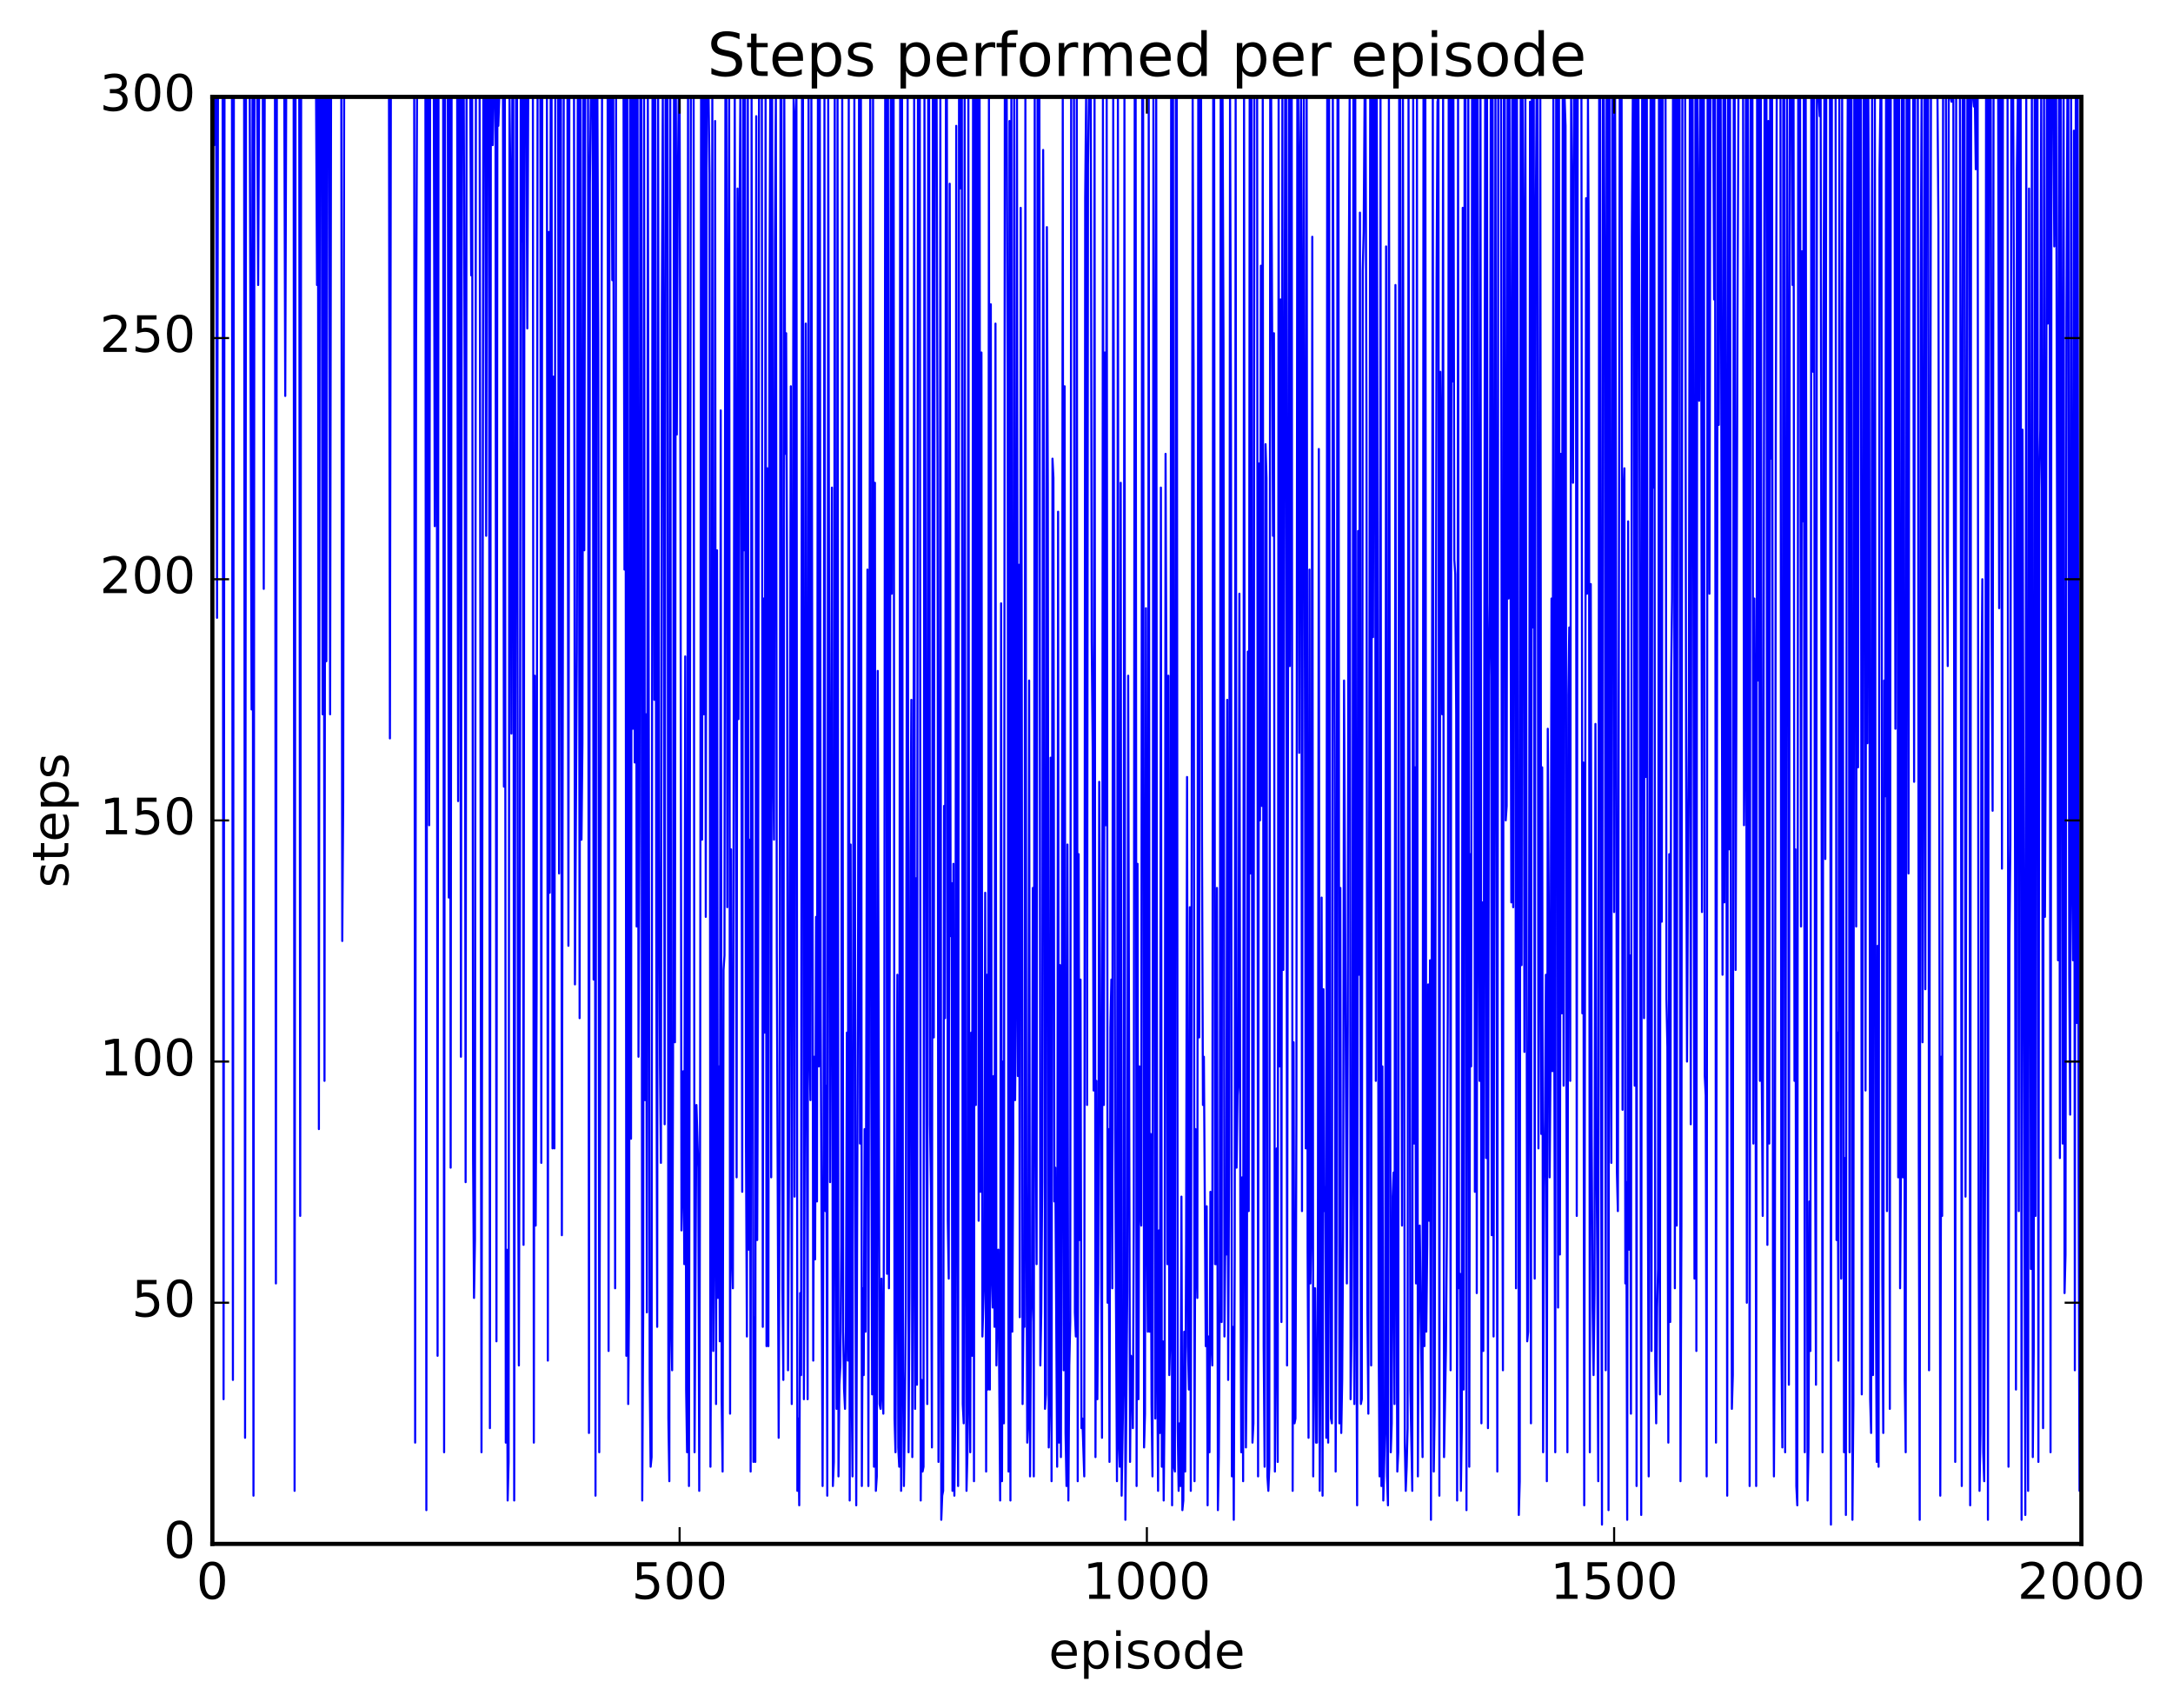 <?xml version="1.0" encoding="utf-8" standalone="no"?>
<!DOCTYPE svg PUBLIC "-//W3C//DTD SVG 1.1//EN"
  "http://www.w3.org/Graphics/SVG/1.1/DTD/svg11.dtd">
<!-- Created with matplotlib (http://matplotlib.org/) -->
<svg height="408pt" version="1.1" viewBox="0 0 519 408" width="519pt" xmlns="http://www.w3.org/2000/svg" xmlns:xlink="http://www.w3.org/1999/xlink">
 <defs>
  <style type="text/css">
*{stroke-linecap:butt;stroke-linejoin:round;stroke-miterlimit:100000;}
  </style>
 </defs>
 <g id="figure_1">
  <g id="patch_1">
   <path d="M 0 408.169 
L 519.589 408.169 
L 519.589 0 
L 0 0 
z
" style="fill:#ffffff;"/>
  </g>
  <g id="axes_1">
   <g id="patch_2">
    <path d="M 50.719 368.742 
L 497.119 368.742 
L 497.119 23.142 
L 50.719 23.142 
z
" style="fill:#ffffff;"/>
   </g>
   <g id="line2d_1">
    <path clip-path="url(#p7fd81e2e7a)" d="M 50.719 23.142 
L 50.942 23.142 
L 51.165 34.662 
L 51.388 23.142 
L 51.612 23.142 
L 51.835 147.558 
L 52.058 23.142 
L 53.174 23.142 
L 53.397 334.182 
L 53.62 23.142 
L 55.406 23.142 
L 55.629 329.574 
L 55.852 23.142 
L 58.308 23.142 
L 58.531 343.398 
L 58.754 23.142 
L 59.647 23.142 
L 60.093 169.446 
L 60.316 23.142 
L 60.54 357.222 
L 60.763 23.142 
L 61.432 23.142 
L 61.656 68.07 
L 61.879 23.142 
L 62.772 23.142 
L 62.995 140.646 
L 63.218 23.142 
L 65.673 23.142 
L 65.896 306.534 
L 66.12 23.142 
L 67.905 23.142 
L 68.128 94.566 
L 68.352 23.142 
L 70.137 23.142 
L 70.36 356.07 
L 70.584 23.142 
L 71.476 23.142 
L 71.7 290.406 
L 71.923 23.142 
L 75.494 23.142 
L 75.717 68.07 
L 75.94 23.142 
L 76.164 269.67 
L 76.387 23.142 
L 76.833 23.142 
L 77.056 170.598 
L 77.28 23.142 
L 77.503 258.15 
L 77.726 23.142 
L 77.949 157.926 
L 78.172 23.142 
L 78.619 23.142 
L 78.842 170.598 
L 79.065 23.142 
L 81.52 23.142 
L 81.744 224.742 
L 81.967 191.334 
L 82.19 23.142 
L 92.904 23.142 
L 93.127 176.358 
L 93.35 23.142 
L 98.93 23.142 
L 99.153 344.55 
L 99.376 80.742 
L 99.6 23.142 
L 101.608 23.142 
L 101.832 360.678 
L 102.055 23.142 
L 102.278 23.142 
L 102.501 197.094 
L 102.724 23.142 
L 103.617 23.142 
L 103.84 125.67 
L 104.064 23.142 
L 104.287 23.142 
L 104.51 323.814 
L 104.733 23.142 
L 105.849 23.142 
L 106.072 346.854 
L 106.296 23.142 
L 106.965 23.142 
L 107.188 214.374 
L 107.412 23.142 
L 107.635 278.886 
L 107.858 23.142 
L 109.197 23.142 
L 109.42 191.334 
L 109.644 23.142 
L 109.867 23.142 
L 110.09 252.39 
L 110.313 23.142 
L 110.76 23.142 
L 110.983 88.806 
L 111.206 282.342 
L 111.429 23.142 
L 112.322 23.142 
L 112.545 65.766 
L 112.768 23.142 
L 112.992 276.582 
L 113.215 309.99 
L 113.438 296.166 
L 113.661 23.142 
L 114.554 23.142 
L 115 346.854 
L 115.447 23.142 
L 115.893 23.142 
L 116.116 127.974 
L 116.34 23.142 
L 116.786 23.142 
L 117.009 341.094 
L 117.232 23.142 
L 117.456 23.142 
L 117.679 34.662 
L 117.902 23.142 
L 118.348 23.142 
L 118.572 320.358 
L 118.795 23.142 
L 119.018 30.054 
L 119.241 23.142 
L 120.134 23.142 
L 120.357 187.878 
L 120.58 23.142 
L 120.804 344.55 
L 121.027 298.47 
L 121.25 358.374 
L 121.473 349.158 
L 121.696 23.142 
L 121.92 46.182 
L 122.143 175.206 
L 122.366 23.142 
L 122.589 23.142 
L 122.812 358.374 
L 123.259 23.142 
L 123.482 23.142 
L 123.705 260.454 
L 123.928 326.118 
L 124.152 232.806 
L 124.375 23.142 
L 124.598 57.702 
L 124.821 23.142 
L 125.044 297.318 
L 125.268 23.142 
L 125.491 28.902 
L 125.714 23.142 
L 125.937 78.438 
L 126.16 23.142 
L 127.276 23.142 
L 127.5 344.55 
L 127.723 161.382 
L 127.946 292.71 
L 128.169 236.262 
L 128.392 23.142 
L 129.062 23.142 
L 129.285 277.734 
L 129.508 23.142 
L 130.624 23.142 
L 130.848 324.966 
L 131.071 55.398 
L 131.294 213.222 
L 131.517 23.142 
L 131.74 23.142 
L 131.964 274.278 
L 132.187 89.958 
L 132.41 274.278 
L 132.633 23.142 
L 133.303 23.142 
L 133.526 208.614 
L 133.749 23.142 
L 133.972 23.142 
L 134.196 295.014 
L 134.642 23.142 
L 135.535 23.142 
L 135.758 225.894 
L 135.981 23.142 
L 137.097 23.142 
L 137.32 235.11 
L 137.767 155.622 
L 137.99 23.142 
L 138.213 23.142 
L 138.436 243.174 
L 138.66 23.142 
L 138.883 200.55 
L 139.106 177.51 
L 139.329 23.142 
L 139.552 131.43 
L 139.776 23.142 
L 140.445 23.142 
L 140.668 342.246 
L 140.892 43.878 
L 141.115 23.142 
L 141.561 23.142 
L 141.784 233.958 
L 142.008 23.142 
L 142.231 357.222 
L 142.454 23.142 
L 142.677 23.142 
L 142.9 79.59 
L 143.124 346.854 
L 143.347 260.454 
L 143.793 23.142 
L 145.132 23.142 
L 145.356 322.662 
L 145.579 23.142 
L 146.025 23.142 
L 146.248 66.918 
L 146.472 23.142 
L 146.918 307.686 
L 147.141 23.142 
L 148.927 23.142 
L 149.15 136.038 
L 149.373 23.142 
L 149.596 323.814 
L 149.82 23.142 
L 150.043 335.334 
L 150.266 307.686 
L 150.489 23.142 
L 150.712 271.974 
L 150.936 23.142 
L 151.159 174.054 
L 151.382 23.142 
L 151.605 182.118 
L 151.828 23.142 
L 152.052 221.286 
L 152.275 23.142 
L 152.498 252.39 
L 152.721 197.094 
L 152.944 23.142 
L 153.168 23.142 
L 153.391 358.374 
L 153.614 314.598 
L 153.837 23.142 
L 154.06 262.758 
L 154.284 170.598 
L 154.507 313.446 
L 154.73 23.142 
L 155.176 329.574 
L 155.4 350.31 
L 155.623 348.006 
L 155.846 23.142 
L 156.069 23.142 
L 156.292 167.142 
L 156.516 23.142 
L 156.739 221.286 
L 156.962 316.902 
L 157.185 23.142 
L 157.408 202.854 
L 157.632 254.694 
L 157.855 277.734 
L 158.078 74.982 
L 158.301 23.142 
L 158.524 106.086 
L 158.748 268.518 
L 158.971 23.142 
L 159.417 23.142 
L 159.64 338.79 
L 159.864 353.766 
L 160.087 23.142 
L 160.31 315.75 
L 160.533 327.27 
L 160.756 252.39 
L 160.98 23.142 
L 161.203 248.934 
L 161.426 23.142 
L 161.649 103.782 
L 161.872 47.334 
L 162.096 23.142 
L 162.319 23.142 
L 162.542 127.974 
L 162.765 293.862 
L 162.988 282.342 
L 163.212 255.846 
L 163.435 301.926 
L 163.658 156.774 
L 163.881 331.878 
L 164.104 346.854 
L 164.328 23.142 
L 164.551 354.918 
L 164.997 23.142 
L 165.667 23.142 
L 165.89 346.854 
L 166.336 263.91 
L 166.783 278.886 
L 167.006 356.07 
L 167.229 259.302 
L 167.452 23.142 
L 167.676 200.55 
L 167.899 23.142 
L 168.122 170.598 
L 168.345 23.142 
L 168.568 218.982 
L 168.792 23.142 
L 169.238 23.142 
L 169.461 41.574 
L 169.684 350.31 
L 169.908 296.166 
L 170.131 23.142 
L 170.354 322.662 
L 170.577 296.166 
L 170.8 28.902 
L 171.024 335.334 
L 171.247 131.43 
L 171.47 309.99 
L 171.693 254.694 
L 171.916 320.358 
L 172.14 98.022 
L 172.363 334.182 
L 172.586 351.462 
L 172.809 231.654 
L 173.032 228.198 
L 173.256 23.142 
L 173.479 23.142 
L 173.702 216.678 
L 173.925 87.654 
L 174.148 23.142 
L 174.372 337.638 
L 174.595 202.854 
L 174.818 298.47 
L 175.041 307.686 
L 175.488 23.142 
L 175.934 281.19 
L 176.157 45.03 
L 176.38 171.75 
L 176.604 57.702 
L 176.827 23.142 
L 177.273 284.646 
L 177.496 23.142 
L 177.72 131.43 
L 177.943 23.142 
L 178.166 273.126 
L 178.389 319.206 
L 178.612 23.142 
L 178.836 298.47 
L 179.059 200.55 
L 179.282 351.462 
L 179.505 23.142 
L 179.952 349.158 
L 180.175 314.598 
L 180.398 349.158 
L 180.621 27.75 
L 180.844 296.166 
L 181.068 230.502 
L 181.291 23.142 
L 181.96 23.142 
L 182.184 316.902 
L 182.407 142.95 
L 182.63 246.63 
L 182.853 23.142 
L 183.076 321.51 
L 183.3 111.846 
L 183.523 321.51 
L 183.746 77.286 
L 183.969 23.142 
L 184.192 281.19 
L 184.416 23.142 
L 184.639 175.206 
L 184.862 200.55 
L 185.085 57.702 
L 185.308 23.142 
L 185.532 227.046 
L 185.978 343.398 
L 186.201 282.342 
L 186.424 23.142 
L 186.648 23.142 
L 186.871 307.686 
L 187.094 329.574 
L 187.317 23.142 
L 187.54 108.39 
L 187.764 79.59 
L 187.987 139.494 
L 188.21 327.27 
L 188.433 282.342 
L 188.88 92.262 
L 189.103 335.334 
L 189.549 23.142 
L 189.772 285.798 
L 189.996 27.75 
L 190.219 23.142 
L 190.442 356.07 
L 190.665 338.79 
L 190.888 359.526 
L 191.112 308.838 
L 191.335 328.422 
L 191.558 23.142 
L 191.781 23.142 
L 192.004 334.182 
L 192.228 261.606 
L 192.451 77.286 
L 192.674 259.302 
L 192.897 334.182 
L 193.12 23.142 
L 193.344 248.934 
L 193.567 262.758 
L 193.79 23.142 
L 194.236 324.966 
L 194.46 252.39 
L 194.683 300.774 
L 194.906 218.982 
L 195.129 286.95 
L 195.352 23.142 
L 195.576 254.694 
L 195.799 23.142 
L 196.022 242.022 
L 196.468 354.918 
L 196.692 276.582 
L 196.915 23.142 
L 197.138 289.254 
L 197.361 259.302 
L 197.584 357.222 
L 197.808 23.142 
L 198.254 282.342 
L 198.7 116.454 
L 198.924 354.918 
L 199.147 349.158 
L 199.37 23.142 
L 199.593 285.798 
L 199.816 336.486 
L 200.04 23.142 
L 200.263 352.614 
L 200.486 330.726 
L 200.709 326.118 
L 200.932 297.318 
L 201.156 23.142 
L 201.379 318.054 
L 201.602 331.878 
L 201.825 336.486 
L 202.048 316.902 
L 202.272 246.63 
L 202.495 324.966 
L 202.718 23.142 
L 202.941 358.374 
L 203.164 201.702 
L 203.388 329.574 
L 203.611 352.614 
L 204.057 23.142 
L 204.28 285.798 
L 204.504 359.526 
L 204.95 221.286 
L 205.173 23.142 
L 205.396 273.126 
L 205.62 23.142 
L 205.843 354.918 
L 206.066 307.686 
L 206.289 328.422 
L 206.512 269.67 
L 206.736 318.054 
L 207.182 136.038 
L 207.405 354.918 
L 207.852 23.142 
L 208.075 251.238 
L 208.298 333.03 
L 208.521 23.142 
L 208.744 350.31 
L 208.968 115.302 
L 209.191 356.07 
L 209.414 352.614 
L 209.637 160.23 
L 210.084 335.334 
L 210.307 336.486 
L 210.53 305.382 
L 210.753 333.03 
L 210.976 337.638 
L 211.2 261.606 
L 211.423 23.142 
L 211.646 23.142 
L 211.869 304.23 
L 212.092 23.142 
L 212.316 307.686 
L 212.539 207.462 
L 212.762 23.142 
L 212.985 141.798 
L 213.208 23.142 
L 213.432 23.142 
L 213.655 338.79 
L 213.878 346.854 
L 214.324 232.806 
L 214.548 345.702 
L 214.771 350.31 
L 214.994 23.142 
L 215.217 356.07 
L 215.44 23.142 
L 215.664 327.27 
L 215.887 354.918 
L 216.11 338.79 
L 216.333 312.294 
L 216.78 23.142 
L 217.003 346.854 
L 217.226 308.838 
L 217.449 204.006 
L 217.672 167.142 
L 217.896 348.006 
L 218.119 291.558 
L 218.342 23.142 
L 218.565 336.486 
L 218.788 209.766 
L 219.012 330.726 
L 219.235 23.142 
L 219.681 23.142 
L 219.904 358.374 
L 220.128 329.574 
L 220.351 351.462 
L 220.574 350.31 
L 220.797 23.142 
L 221.02 114.15 
L 221.244 261.606 
L 221.467 335.334 
L 221.69 23.142 
L 221.913 23.142 
L 222.136 268.518 
L 222.36 284.646 
L 222.583 345.702 
L 222.806 23.142 
L 223.029 247.782 
L 223.252 23.142 
L 223.699 23.142 
L 223.922 110.694 
L 224.145 349.158 
L 224.368 299.622 
L 224.592 23.142 
L 224.815 362.982 
L 225.038 357.222 
L 225.261 356.07 
L 225.484 192.486 
L 225.708 243.174 
L 225.931 23.142 
L 226.154 23.142 
L 226.377 291.558 
L 226.6 305.382 
L 226.824 43.878 
L 227.047 223.59 
L 227.27 210.918 
L 227.493 356.07 
L 227.716 206.31 
L 227.94 357.222 
L 228.163 336.486 
L 228.386 30.054 
L 228.609 271.974 
L 228.832 354.918 
L 229.056 23.142 
L 229.279 45.03 
L 229.502 23.142 
L 229.725 23.142 
L 229.948 335.334 
L 230.172 339.942 
L 230.395 23.142 
L 230.618 285.798 
L 230.841 356.07 
L 231.064 346.854 
L 231.288 23.142 
L 231.511 334.182 
L 231.734 346.854 
L 231.957 246.63 
L 232.18 323.814 
L 232.404 23.142 
L 232.627 353.766 
L 232.85 23.142 
L 233.073 263.91 
L 233.296 23.142 
L 233.52 23.142 
L 233.743 291.558 
L 233.966 23.142 
L 234.189 284.646 
L 234.412 84.198 
L 234.636 319.206 
L 235.082 304.23 
L 235.305 213.222 
L 235.528 351.462 
L 235.752 232.806 
L 235.975 331.878 
L 236.198 23.142 
L 236.421 331.878 
L 236.644 72.678 
L 236.868 304.23 
L 237.091 312.294 
L 237.314 256.998 
L 237.537 316.902 
L 237.76 77.286 
L 237.984 326.118 
L 238.43 298.47 
L 238.876 358.374 
L 239.1 144.102 
L 239.323 353.766 
L 239.546 253.542 
L 239.769 339.942 
L 239.992 23.142 
L 240.439 23.142 
L 240.662 92.262 
L 240.885 351.462 
L 241.108 28.902 
L 241.332 358.374 
L 241.555 23.142 
L 241.778 318.054 
L 242.001 271.974 
L 242.224 23.142 
L 242.448 262.758 
L 242.671 235.11 
L 242.894 23.142 
L 243.117 256.998 
L 243.34 134.886 
L 243.564 314.598 
L 243.787 49.638 
L 244.01 138.342 
L 244.233 335.334 
L 244.456 313.446 
L 244.68 316.902 
L 244.903 23.142 
L 245.126 282.342 
L 245.349 344.55 
L 245.572 339.942 
L 245.796 162.534 
L 246.019 352.614 
L 246.242 315.75 
L 246.465 308.838 
L 246.688 212.07 
L 246.912 352.614 
L 247.135 23.142 
L 247.358 255.846 
L 247.581 301.926 
L 247.804 23.142 
L 248.251 23.142 
L 248.474 326.118 
L 248.697 313.446 
L 248.92 282.342 
L 249.144 35.814 
L 249.367 119.91 
L 249.59 336.486 
L 249.813 333.03 
L 250.036 54.246 
L 250.26 116.454 
L 250.483 345.702 
L 250.706 334.182 
L 250.929 180.966 
L 251.152 353.766 
L 251.376 109.542 
L 251.599 114.15 
L 251.822 286.95 
L 252.045 278.886 
L 252.492 350.31 
L 252.715 122.214 
L 252.938 344.55 
L 253.161 230.502 
L 253.384 348.006 
L 253.608 265.062 
L 253.831 23.142 
L 254.054 327.27 
L 254.277 92.262 
L 254.5 342.246 
L 254.724 354.918 
L 254.947 201.702 
L 255.17 358.374 
L 255.393 326.118 
L 255.616 315.75 
L 255.84 23.142 
L 256.509 23.142 
L 256.732 313.446 
L 256.956 319.206 
L 257.179 23.142 
L 257.402 353.766 
L 257.625 204.006 
L 257.848 296.166 
L 258.072 233.958 
L 258.295 341.094 
L 258.518 338.79 
L 258.964 352.614 
L 259.188 47.334 
L 259.411 23.142 
L 259.634 263.91 
L 259.857 39.27 
L 260.08 23.142 
L 260.527 23.142 
L 260.75 153.318 
L 260.973 178.662 
L 261.196 260.454 
L 261.42 23.142 
L 261.643 348.006 
L 261.866 258.15 
L 262.089 334.182 
L 262.312 306.534 
L 262.536 186.726 
L 263.205 343.398 
L 263.428 23.142 
L 263.652 263.91 
L 263.875 84.198 
L 264.098 197.094 
L 264.321 23.142 
L 264.544 311.142 
L 264.768 269.67 
L 264.991 349.158 
L 265.214 245.478 
L 265.437 233.958 
L 265.66 307.686 
L 265.884 23.142 
L 266.33 269.67 
L 266.776 353.766 
L 267 23.142 
L 267.223 344.55 
L 267.446 350.31 
L 267.669 115.302 
L 267.892 357.222 
L 268.339 328.422 
L 268.562 23.142 
L 268.785 362.982 
L 269.232 308.838 
L 269.455 161.382 
L 269.901 349.158 
L 270.124 323.814 
L 270.348 326.118 
L 270.571 341.094 
L 270.794 291.558 
L 271.017 23.142 
L 271.24 23.142 
L 271.464 354.918 
L 271.687 206.31 
L 271.91 334.182 
L 272.133 254.694 
L 272.356 288.102 
L 272.58 292.71 
L 272.803 23.142 
L 273.026 23.142 
L 273.249 345.702 
L 273.472 337.638 
L 273.696 145.254 
L 273.919 290.406 
L 274.142 318.054 
L 274.365 23.142 
L 274.588 318.054 
L 274.812 270.822 
L 275.035 335.334 
L 275.258 352.614 
L 275.481 23.142 
L 275.704 109.542 
L 275.928 338.79 
L 276.151 23.142 
L 276.374 323.814 
L 276.597 356.07 
L 276.82 293.862 
L 277.044 342.246 
L 277.267 116.454 
L 277.49 350.31 
L 277.713 320.358 
L 277.936 358.374 
L 278.16 333.03 
L 278.383 108.39 
L 278.606 167.142 
L 278.829 301.926 
L 279.052 161.382 
L 279.276 328.422 
L 279.499 319.206 
L 279.722 23.142 
L 279.945 359.526 
L 280.168 23.142 
L 280.392 350.31 
L 280.615 351.462 
L 280.838 23.142 
L 281.061 23.142 
L 281.284 341.094 
L 281.508 356.07 
L 281.731 339.942 
L 281.954 354.918 
L 282.177 285.798 
L 282.4 360.678 
L 282.624 358.374 
L 282.847 318.054 
L 283.07 351.462 
L 283.293 296.166 
L 283.516 185.574 
L 283.74 321.51 
L 283.963 331.878 
L 284.186 216.678 
L 284.409 356.07 
L 284.856 23.142 
L 285.079 87.654 
L 285.302 353.766 
L 285.525 269.67 
L 285.748 298.47 
L 285.972 309.99 
L 286.195 23.142 
L 286.418 247.782 
L 286.641 23.142 
L 286.864 23.142 
L 287.088 200.55 
L 287.311 263.91 
L 287.534 252.39 
L 287.98 321.51 
L 288.204 288.102 
L 288.427 359.526 
L 288.65 319.206 
L 288.873 346.854 
L 289.096 284.646 
L 289.32 319.206 
L 289.543 326.118 
L 289.766 23.142 
L 289.989 23.142 
L 290.212 301.926 
L 290.436 301.926 
L 290.659 212.07 
L 290.882 360.678 
L 291.105 348.006 
L 291.328 309.99 
L 291.552 23.142 
L 291.775 315.75 
L 291.998 23.142 
L 292.221 81.894 
L 292.444 319.206 
L 292.668 295.014 
L 292.891 299.622 
L 293.114 167.142 
L 293.337 329.574 
L 293.56 275.43 
L 293.784 23.142 
L 294.007 101.478 
L 294.23 352.614 
L 294.453 316.902 
L 294.676 362.982 
L 294.9 300.774 
L 295.123 23.142 
L 295.346 278.886 
L 295.569 261.606 
L 295.792 258.15 
L 296.016 141.798 
L 296.239 289.254 
L 296.462 346.854 
L 296.685 281.19 
L 296.908 353.766 
L 297.132 23.142 
L 297.355 282.342 
L 297.578 345.702 
L 297.801 319.206 
L 298.024 155.622 
L 298.248 289.254 
L 298.471 23.142 
L 298.694 208.614 
L 298.917 23.142 
L 299.14 344.55 
L 299.364 339.942 
L 299.587 23.142 
L 300.256 23.142 
L 300.48 352.614 
L 300.703 110.694 
L 300.926 195.942 
L 301.149 63.462 
L 301.372 192.486 
L 301.596 23.142 
L 301.819 321.51 
L 302.042 350.31 
L 302.265 106.086 
L 302.488 114.15 
L 302.712 352.614 
L 302.935 356.07 
L 303.158 350.31 
L 303.381 23.142 
L 303.604 23.142 
L 304.051 127.974 
L 304.274 79.59 
L 304.497 351.462 
L 304.944 274.278 
L 305.167 349.158 
L 305.39 23.142 
L 305.613 254.694 
L 305.836 71.526 
L 306.06 315.75 
L 306.283 23.142 
L 306.506 231.654 
L 306.952 23.142 
L 307.176 23.142 
L 307.399 326.118 
L 307.845 23.142 
L 308.068 159.078 
L 308.292 23.142 
L 308.515 23.142 
L 308.738 356.07 
L 308.961 248.934 
L 309.184 339.942 
L 309.408 338.79 
L 309.631 267.366 
L 309.854 23.142 
L 310.077 23.142 
L 310.3 179.814 
L 310.524 40.422 
L 310.747 23.142 
L 310.97 289.254 
L 311.193 84.198 
L 311.416 23.142 
L 311.863 274.278 
L 312.086 23.142 
L 312.309 298.47 
L 312.532 343.398 
L 312.756 136.038 
L 312.979 306.534 
L 313.202 291.558 
L 313.425 56.55 
L 313.648 352.614 
L 313.872 307.686 
L 314.095 307.686 
L 314.318 344.55 
L 314.541 344.55 
L 314.764 301.926 
L 314.988 107.238 
L 315.211 356.07 
L 315.434 309.99 
L 315.657 214.374 
L 315.88 357.222 
L 316.104 236.262 
L 316.327 289.254 
L 316.55 283.494 
L 316.773 343.398 
L 316.996 23.142 
L 317.22 344.55 
L 317.443 23.142 
L 317.666 291.558 
L 317.889 338.79 
L 318.112 339.942 
L 318.336 23.142 
L 318.782 178.662 
L 319.005 351.462 
L 319.228 296.166 
L 319.452 23.142 
L 319.675 23.142 
L 319.898 339.942 
L 320.121 212.07 
L 320.344 342.246 
L 320.568 329.574 
L 320.791 295.014 
L 321.014 162.534 
L 321.684 306.534 
L 321.907 244.326 
L 322.13 71.526 
L 322.353 23.142 
L 322.576 334.182 
L 322.8 319.206 
L 323.023 261.606 
L 323.246 23.142 
L 323.469 335.334 
L 323.692 23.142 
L 323.916 303.078 
L 324.139 359.526 
L 324.362 126.822 
L 324.585 232.806 
L 324.808 50.79 
L 325.032 335.334 
L 325.255 334.182 
L 325.478 64.614 
L 325.701 55.398 
L 325.924 23.142 
L 326.148 23.142 
L 326.371 100.326 
L 326.594 313.446 
L 326.817 337.638 
L 327.264 23.142 
L 327.487 326.118 
L 327.71 23.142 
L 327.933 152.166 
L 328.156 23.142 
L 328.38 23.142 
L 328.603 258.15 
L 328.826 23.142 
L 329.049 129.126 
L 329.272 319.206 
L 329.496 352.614 
L 329.719 23.142 
L 329.942 354.918 
L 330.165 254.694 
L 330.388 358.374 
L 330.835 339.942 
L 331.058 58.854 
L 331.281 352.614 
L 331.504 359.526 
L 331.728 23.142 
L 332.174 346.854 
L 332.397 339.942 
L 332.62 285.798 
L 332.844 280.038 
L 333.067 335.334 
L 333.29 68.07 
L 333.513 293.862 
L 333.736 351.462 
L 333.96 346.854 
L 334.183 23.142 
L 334.406 23.142 
L 334.852 292.71 
L 335.076 23.142 
L 335.522 344.55 
L 335.745 356.07 
L 335.968 350.31 
L 336.192 341.094 
L 336.415 23.142 
L 336.861 331.878 
L 337.308 356.07 
L 337.531 23.142 
L 337.754 273.126 
L 337.977 183.27 
L 338.2 306.534 
L 338.424 23.142 
L 338.647 352.614 
L 338.87 305.382 
L 339.093 292.71 
L 339.763 348.006 
L 339.986 23.142 
L 340.209 321.51 
L 340.432 23.142 
L 340.656 318.054 
L 340.879 297.318 
L 341.102 235.11 
L 341.325 291.558 
L 341.548 229.35 
L 341.772 362.982 
L 342.218 23.142 
L 342.441 351.462 
L 342.664 336.486 
L 343.111 66.918 
L 343.334 24.294 
L 343.557 23.142 
L 343.78 357.222 
L 344.004 88.806 
L 344.227 112.998 
L 344.45 170.598 
L 344.673 23.142 
L 344.896 348.006 
L 345.343 322.662 
L 345.566 295.014 
L 345.789 240.87 
L 346.012 23.142 
L 346.236 23.142 
L 346.459 327.27 
L 346.682 23.142 
L 346.905 91.11 
L 347.128 23.142 
L 347.352 133.734 
L 347.575 137.19 
L 347.798 170.598 
L 348.021 358.374 
L 348.244 23.142 
L 348.468 307.686 
L 348.691 304.23 
L 348.914 356.07 
L 349.137 341.094 
L 349.36 49.638 
L 349.584 331.878 
L 349.807 23.142 
L 350.03 23.142 
L 350.253 360.678 
L 350.7 23.142 
L 350.923 350.31 
L 351.146 204.006 
L 351.369 254.694 
L 351.592 23.142 
L 352.039 23.142 
L 352.262 284.646 
L 352.485 23.142 
L 352.708 308.838 
L 352.932 23.142 
L 353.155 207.462 
L 353.378 258.15 
L 353.601 23.142 
L 353.824 339.942 
L 354.048 215.526 
L 354.271 322.662 
L 354.717 23.142 
L 354.94 276.582 
L 355.164 23.142 
L 355.387 341.094 
L 355.61 161.382 
L 355.833 144.102 
L 356.056 23.142 
L 356.28 295.014 
L 356.503 23.142 
L 356.726 319.206 
L 357.172 23.142 
L 357.619 351.462 
L 357.842 23.142 
L 358.512 23.142 
L 358.735 244.326 
L 358.958 327.27 
L 359.181 23.142 
L 359.404 23.142 
L 359.628 195.942 
L 359.851 192.486 
L 360.074 23.142 
L 360.297 142.95 
L 360.52 23.142 
L 360.967 215.526 
L 361.19 23.142 
L 361.413 216.678 
L 361.636 23.142 
L 361.86 23.142 
L 362.083 307.686 
L 362.306 23.142 
L 362.529 123.366 
L 362.752 361.83 
L 362.976 353.766 
L 363.199 23.142 
L 363.422 230.502 
L 363.645 23.142 
L 363.868 61.158 
L 364.092 251.238 
L 364.315 23.142 
L 364.761 320.358 
L 364.984 318.054 
L 365.208 233.958 
L 365.431 24.294 
L 365.654 339.942 
L 365.877 23.142 
L 366.1 149.862 
L 366.324 23.142 
L 366.547 305.382 
L 366.77 58.854 
L 366.993 23.142 
L 367.216 23.142 
L 367.44 274.278 
L 367.663 222.438 
L 367.886 23.142 
L 368.109 270.822 
L 368.332 183.27 
L 368.556 346.854 
L 368.779 283.494 
L 369.002 267.366 
L 369.225 232.806 
L 369.448 353.766 
L 369.672 174.054 
L 369.895 213.222 
L 370.118 281.19 
L 370.341 251.238 
L 370.564 142.95 
L 370.788 255.846 
L 371.011 23.142 
L 371.234 248.934 
L 371.457 346.854 
L 371.68 23.142 
L 371.904 23.142 
L 372.127 312.294 
L 372.35 23.142 
L 372.573 299.622 
L 372.796 108.39 
L 373.02 242.022 
L 373.243 23.142 
L 373.466 259.302 
L 373.689 23.142 
L 373.912 30.054 
L 374.136 260.454 
L 374.359 346.854 
L 374.582 165.99 
L 374.805 149.862 
L 375.028 258.15 
L 375.252 23.142 
L 375.475 51.942 
L 375.698 115.302 
L 375.921 23.142 
L 376.368 23.142 
L 376.591 290.406 
L 376.814 23.142 
L 377.707 23.142 
L 377.93 242.022 
L 378.153 182.118 
L 378.376 359.526 
L 378.823 47.334 
L 379.046 141.798 
L 379.269 23.142 
L 379.492 69.222 
L 379.716 346.854 
L 379.939 139.494 
L 380.162 270.822 
L 380.385 312.294 
L 380.608 328.422 
L 380.832 308.838 
L 381.055 172.902 
L 381.278 269.67 
L 381.501 303.078 
L 381.724 353.766 
L 381.948 23.142 
L 382.171 23.142 
L 382.394 256.998 
L 382.617 364.134 
L 382.84 23.142 
L 383.064 23.142 
L 383.287 74.982 
L 383.51 327.27 
L 383.733 23.142 
L 383.956 23.142 
L 384.18 360.678 
L 384.403 23.142 
L 384.626 225.894 
L 384.849 277.734 
L 385.072 23.142 
L 385.296 30.054 
L 385.519 217.83 
L 385.742 23.142 
L 385.965 123.366 
L 386.188 280.038 
L 386.412 289.254 
L 386.858 23.142 
L 387.304 23.142 
L 387.528 265.062 
L 387.751 118.758 
L 387.974 111.846 
L 388.197 306.534 
L 388.42 282.342 
L 388.644 362.982 
L 388.867 124.518 
L 389.09 298.47 
L 389.313 228.198 
L 389.536 337.638 
L 389.76 56.55 
L 389.983 23.142 
L 390.206 23.142 
L 390.429 259.302 
L 390.652 23.142 
L 390.876 354.918 
L 391.099 23.142 
L 391.322 23.142 
L 391.545 76.134 
L 391.992 361.83 
L 392.215 23.142 
L 392.438 23.142 
L 392.661 243.174 
L 392.884 23.142 
L 393.108 185.574 
L 393.331 23.142 
L 393.554 270.822 
L 393.777 352.614 
L 394 253.542 
L 394.224 23.142 
L 394.447 322.662 
L 394.67 23.142 
L 394.893 116.454 
L 395.116 23.142 
L 395.34 324.966 
L 395.563 339.942 
L 395.786 312.294 
L 396.009 303.078 
L 396.232 23.142 
L 396.456 333.03 
L 396.679 23.142 
L 396.902 220.134 
L 397.125 23.142 
L 397.795 23.142 
L 398.018 238.566 
L 398.241 250.086 
L 398.464 344.55 
L 398.688 204.006 
L 398.911 315.75 
L 399.134 162.534 
L 399.357 142.95 
L 399.58 23.142 
L 399.804 23.142 
L 400.027 307.686 
L 400.25 23.142 
L 400.473 292.71 
L 400.696 23.142 
L 401.143 23.142 
L 401.366 353.766 
L 401.589 292.71 
L 401.812 23.142 
L 402.482 23.142 
L 402.705 178.662 
L 402.928 253.542 
L 403.375 167.142 
L 403.598 23.142 
L 403.821 268.518 
L 404.044 23.142 
L 404.268 23.142 
L 404.714 305.382 
L 404.937 23.142 
L 405.16 322.662 
L 405.384 23.142 
L 405.83 95.718 
L 406.053 23.142 
L 406.276 23.142 
L 406.5 217.83 
L 406.723 23.142 
L 406.946 23.142 
L 407.169 256.998 
L 407.392 261.606 
L 407.616 352.614 
L 407.839 23.142 
L 408.062 23.142 
L 408.285 141.798 
L 408.508 23.142 
L 409.178 23.142 
L 409.401 71.526 
L 409.624 23.142 
L 409.848 344.55 
L 410.294 23.142 
L 410.517 101.478 
L 410.74 23.142 
L 410.964 23.142 
L 411.41 232.806 
L 411.633 23.142 
L 411.856 215.526 
L 412.08 23.142 
L 412.303 138.342 
L 412.526 357.222 
L 412.749 23.142 
L 412.972 202.854 
L 413.196 23.142 
L 413.419 233.958 
L 413.642 336.486 
L 413.865 328.422 
L 414.088 23.142 
L 414.312 23.142 
L 414.535 231.654 
L 414.981 77.286 
L 415.204 23.142 
L 416.32 23.142 
L 416.544 197.094 
L 416.767 171.75 
L 416.99 23.142 
L 417.213 311.142 
L 417.436 23.142 
L 417.66 88.806 
L 417.883 354.918 
L 418.106 23.142 
L 418.552 23.142 
L 418.776 273.126 
L 418.999 142.95 
L 419.222 180.966 
L 419.445 354.918 
L 419.668 23.142 
L 419.892 162.534 
L 420.115 23.142 
L 420.338 258.15 
L 420.561 23.142 
L 420.784 256.998 
L 421.008 290.406 
L 421.454 23.142 
L 421.9 23.142 
L 422.124 297.318 
L 422.347 28.902 
L 422.57 273.126 
L 422.793 23.142 
L 423.016 109.542 
L 423.24 23.142 
L 423.463 303.078 
L 423.686 352.614 
L 423.909 311.142 
L 424.132 104.934 
L 424.356 23.142 
L 425.248 23.142 
L 425.472 319.206 
L 425.695 345.702 
L 425.918 23.142 
L 426.141 23.142 
L 426.364 346.854 
L 426.811 23.142 
L 427.034 101.478 
L 427.257 330.726 
L 427.48 23.142 
L 427.927 23.142 
L 428.15 68.07 
L 428.373 23.142 
L 428.596 258.15 
L 428.82 202.854 
L 429.043 354.918 
L 429.266 359.526 
L 429.489 23.142 
L 429.936 23.142 
L 430.159 221.286 
L 430.382 60.006 
L 430.605 124.518 
L 430.828 23.142 
L 431.052 346.854 
L 431.275 23.142 
L 431.721 358.374 
L 431.944 345.702 
L 432.168 286.95 
L 432.391 322.662 
L 432.614 23.142 
L 432.837 23.142 
L 433.06 88.806 
L 433.284 23.142 
L 433.507 269.67 
L 433.73 330.726 
L 433.953 23.142 
L 434.4 23.142 
L 434.623 27.75 
L 434.846 23.142 
L 435.292 346.854 
L 435.516 80.742 
L 435.739 23.142 
L 435.962 205.158 
L 436.185 23.142 
L 437.078 23.142 
L 437.301 364.134 
L 437.524 23.142 
L 438.417 23.142 
L 438.64 296.166 
L 438.864 246.63 
L 439.087 324.966 
L 439.31 23.142 
L 439.756 305.382 
L 439.98 23.142 
L 440.426 346.854 
L 440.649 276.582 
L 440.872 361.83 
L 441.096 77.286 
L 441.319 23.142 
L 441.542 23.142 
L 441.765 346.854 
L 441.988 23.142 
L 442.212 23.142 
L 442.435 362.982 
L 442.658 335.334 
L 442.881 23.142 
L 443.104 23.142 
L 443.328 221.286 
L 443.551 23.142 
L 443.774 183.27 
L 443.997 23.142 
L 444.444 23.142 
L 444.667 333.03 
L 444.89 216.678 
L 445.113 23.142 
L 445.336 23.142 
L 445.56 260.454 
L 445.783 23.142 
L 446.006 177.51 
L 446.229 23.142 
L 446.452 77.286 
L 446.676 334.182 
L 446.899 342.246 
L 447.122 23.142 
L 447.345 328.422 
L 447.792 23.142 
L 448.015 306.534 
L 448.238 349.158 
L 448.461 225.894 
L 448.684 350.31 
L 448.908 40.422 
L 449.131 23.142 
L 449.354 23.142 
L 449.577 305.382 
L 449.8 342.246 
L 450.024 162.534 
L 450.247 190.182 
L 450.47 23.142 
L 450.693 289.254 
L 450.916 23.142 
L 451.14 23.142 
L 451.363 336.486 
L 451.586 23.142 
L 452.479 23.142 
L 452.702 174.054 
L 452.925 23.142 
L 453.148 23.142 
L 453.372 281.19 
L 453.595 23.142 
L 453.818 307.686 
L 454.041 277.734 
L 454.264 23.142 
L 454.488 281.19 
L 454.711 23.142 
L 454.934 329.574 
L 455.157 346.854 
L 455.38 23.142 
L 455.604 23.142 
L 455.827 208.614 
L 456.05 23.142 
L 456.943 23.142 
L 457.166 186.726 
L 457.389 23.142 
L 458.059 23.142 
L 458.282 276.582 
L 458.505 362.982 
L 458.728 70.374 
L 458.952 23.142 
L 459.175 248.934 
L 459.398 160.23 
L 459.621 23.142 
L 459.844 236.262 
L 460.068 23.142 
L 460.514 23.142 
L 460.737 327.27 
L 461.184 23.142 
L 462.746 23.142 
L 462.969 53.094 
L 463.416 357.222 
L 463.639 252.39 
L 463.862 290.406 
L 464.085 23.142 
L 464.755 23.142 
L 464.978 131.43 
L 465.201 159.078 
L 465.424 23.142 
L 465.871 23.142 
L 466.094 24.294 
L 466.317 23.142 
L 466.54 23.142 
L 466.987 349.158 
L 467.21 23.142 
L 468.103 23.142 
L 468.326 121.062 
L 468.549 354.918 
L 468.772 23.142 
L 469.219 23.142 
L 469.442 285.798 
L 469.665 180.966 
L 469.888 23.142 
L 470.335 23.142 
L 470.558 359.526 
L 470.781 23.142 
L 471.228 23.142 
L 471.451 25.446 
L 471.674 23.142 
L 471.897 40.422 
L 472.12 23.142 
L 472.344 23.142 
L 472.567 292.71 
L 472.79 356.07 
L 473.013 342.246 
L 473.236 167.142 
L 473.46 138.342 
L 473.683 346.854 
L 473.906 353.766 
L 474.129 273.126 
L 474.352 23.142 
L 474.576 23.142 
L 474.799 362.982 
L 475.022 23.142 
L 475.468 23.142 
L 475.692 152.166 
L 475.915 193.638 
L 476.138 23.142 
L 477.254 23.142 
L 477.477 145.254 
L 477.7 23.142 
L 477.924 23.142 
L 478.147 207.462 
L 478.37 23.142 
L 479.486 23.142 
L 479.709 350.31 
L 479.932 224.742 
L 480.156 201.702 
L 480.379 23.142 
L 480.825 23.142 
L 481.048 79.59 
L 481.495 331.878 
L 481.718 40.422 
L 481.941 23.142 
L 482.164 289.254 
L 482.388 23.142 
L 482.611 23.142 
L 482.834 362.982 
L 483.057 102.63 
L 483.727 361.83 
L 483.95 23.142 
L 484.173 311.142 
L 484.396 356.07 
L 484.62 45.03 
L 485.066 303.078 
L 485.289 23.142 
L 485.512 348.006 
L 485.736 322.662 
L 485.959 23.142 
L 486.182 290.406 
L 486.405 23.142 
L 486.628 23.142 
L 486.852 349.158 
L 487.075 116.454 
L 487.298 102.63 
L 487.521 23.142 
L 487.744 138.342 
L 487.968 341.094 
L 488.191 23.142 
L 488.414 218.982 
L 488.637 167.142 
L 488.86 23.142 
L 489.084 77.286 
L 489.307 23.142 
L 489.53 23.142 
L 489.753 346.854 
L 489.976 23.142 
L 490.423 23.142 
L 490.646 58.854 
L 490.869 23.142 
L 491.092 23.142 
L 491.539 229.35 
L 491.762 23.142 
L 491.985 276.582 
L 492.208 23.142 
L 492.432 106.086 
L 492.655 273.126 
L 492.878 23.142 
L 493.101 308.838 
L 493.324 299.622 
L 493.548 76.134 
L 493.771 23.142 
L 493.994 23.142 
L 494.217 232.806 
L 494.44 266.214 
L 494.664 23.142 
L 494.887 205.158 
L 495.11 229.35 
L 495.333 31.206 
L 495.556 327.27 
L 495.78 23.142 
L 496.003 244.326 
L 496.226 23.142 
L 496.449 280.038 
L 496.672 356.07 
L 496.896 316.902 
L 496.896 316.902 
" style="fill:none;stroke:#0000ff;stroke-linecap:square;stroke-width:0.5;"/>
   </g>
   <g id="patch_3">
    <path d="M 50.719 368.742 
L 50.719 23.142 
" style="fill:none;stroke:#000000;stroke-linecap:square;stroke-linejoin:miter;"/>
   </g>
   <g id="patch_4">
    <path d="M 497.119 368.742 
L 497.119 23.142 
" style="fill:none;stroke:#000000;stroke-linecap:square;stroke-linejoin:miter;"/>
   </g>
   <g id="patch_5">
    <path d="M 50.719 368.742 
L 497.119 368.742 
" style="fill:none;stroke:#000000;stroke-linecap:square;stroke-linejoin:miter;"/>
   </g>
   <g id="patch_6">
    <path d="M 50.719 23.142 
L 497.119 23.142 
" style="fill:none;stroke:#000000;stroke-linecap:square;stroke-linejoin:miter;"/>
   </g>
   <g id="matplotlib.axis_1">
    <g id="xtick_1">
     <g id="line2d_2">
      <defs>
       <path d="M 0 0 
L 0 -4 
" id="m6219e36b9d" style="stroke:#000000;stroke-width:0.5;"/>
      </defs>
      <g>
       <use style="stroke:#000000;stroke-width:0.5;" x="50.719" xlink:href="#m6219e36b9d" y="368.742"/>
      </g>
     </g>
     <g id="line2d_3">
      <defs>
       <path d="M 0 0 
L 0 4 
" id="m8d743ce0d8" style="stroke:#000000;stroke-width:0.5;"/>
      </defs>
      <g>
       <use style="stroke:#000000;stroke-width:0.5;" x="50.719" xlink:href="#m8d743ce0d8" y="23.142"/>
      </g>
     </g>
     <g id="text_1">
      <!-- 0 -->
      <defs>
       <path d="M 31.781 66.406 
Q 24.172 66.406 20.328 58.906 
Q 16.5 51.422 16.5 36.375 
Q 16.5 21.391 20.328 13.891 
Q 24.172 6.391 31.781 6.391 
Q 39.453 6.391 43.281 13.891 
Q 47.125 21.391 47.125 36.375 
Q 47.125 51.422 43.281 58.906 
Q 39.453 66.406 31.781 66.406 
M 31.781 74.219 
Q 44.047 74.219 50.516 64.516 
Q 56.984 54.828 56.984 36.375 
Q 56.984 17.969 50.516 8.266 
Q 44.047 -1.422 31.781 -1.422 
Q 19.531 -1.422 13.062 8.266 
Q 6.594 17.969 6.594 36.375 
Q 6.594 54.828 13.062 64.516 
Q 19.531 74.219 31.781 74.219 
" id="BitstreamVeraSans-Roman-30"/>
      </defs>
      <g transform="translate(46.901 381.86)scale(0.12 -0.12)">
       <use xlink:href="#BitstreamVeraSans-Roman-30"/>
      </g>
     </g>
    </g>
    <g id="xtick_2">
     <g id="line2d_4">
      <g>
       <use style="stroke:#000000;stroke-width:0.5;" x="162.319" xlink:href="#m6219e36b9d" y="368.742"/>
      </g>
     </g>
     <g id="line2d_5">
      <g>
       <use style="stroke:#000000;stroke-width:0.5;" x="162.319" xlink:href="#m8d743ce0d8" y="23.142"/>
      </g>
     </g>
     <g id="text_2">
      <!-- 500 -->
      <defs>
       <path d="M 10.797 72.906 
L 49.516 72.906 
L 49.516 64.594 
L 19.828 64.594 
L 19.828 46.734 
Q 21.969 47.469 24.109 47.828 
Q 26.266 48.188 28.422 48.188 
Q 40.625 48.188 47.75 41.5 
Q 54.891 34.812 54.891 23.391 
Q 54.891 11.625 47.562 5.094 
Q 40.234 -1.422 26.906 -1.422 
Q 22.312 -1.422 17.547 -0.641 
Q 12.797 0.141 7.719 1.703 
L 7.719 11.625 
Q 12.109 9.234 16.797 8.062 
Q 21.484 6.891 26.703 6.891 
Q 35.156 6.891 40.078 11.328 
Q 45.016 15.766 45.016 23.391 
Q 45.016 31 40.078 35.438 
Q 35.156 39.891 26.703 39.891 
Q 22.75 39.891 18.812 39.016 
Q 14.891 38.141 10.797 36.281 
z
" id="BitstreamVeraSans-Roman-35"/>
      </defs>
      <g transform="translate(150.866 381.86)scale(0.12 -0.12)">
       <use xlink:href="#BitstreamVeraSans-Roman-35"/>
       <use x="63.623" xlink:href="#BitstreamVeraSans-Roman-30"/>
       <use x="127.246" xlink:href="#BitstreamVeraSans-Roman-30"/>
      </g>
     </g>
    </g>
    <g id="xtick_3">
     <g id="line2d_6">
      <g>
       <use style="stroke:#000000;stroke-width:0.5;" x="273.919" xlink:href="#m6219e36b9d" y="368.742"/>
      </g>
     </g>
     <g id="line2d_7">
      <g>
       <use style="stroke:#000000;stroke-width:0.5;" x="273.919" xlink:href="#m8d743ce0d8" y="23.142"/>
      </g>
     </g>
     <g id="text_3">
      <!-- 1000 -->
      <defs>
       <path d="M 12.406 8.297 
L 28.516 8.297 
L 28.516 63.922 
L 10.984 60.406 
L 10.984 69.391 
L 28.422 72.906 
L 38.281 72.906 
L 38.281 8.297 
L 54.391 8.297 
L 54.391 0 
L 12.406 0 
z
" id="BitstreamVeraSans-Roman-31"/>
      </defs>
      <g transform="translate(258.649 381.86)scale(0.12 -0.12)">
       <use xlink:href="#BitstreamVeraSans-Roman-31"/>
       <use x="63.623" xlink:href="#BitstreamVeraSans-Roman-30"/>
       <use x="127.246" xlink:href="#BitstreamVeraSans-Roman-30"/>
       <use x="190.869" xlink:href="#BitstreamVeraSans-Roman-30"/>
      </g>
     </g>
    </g>
    <g id="xtick_4">
     <g id="line2d_8">
      <g>
       <use style="stroke:#000000;stroke-width:0.5;" x="385.519" xlink:href="#m6219e36b9d" y="368.742"/>
      </g>
     </g>
     <g id="line2d_9">
      <g>
       <use style="stroke:#000000;stroke-width:0.5;" x="385.519" xlink:href="#m8d743ce0d8" y="23.142"/>
      </g>
     </g>
     <g id="text_4">
      <!-- 1500 -->
      <g transform="translate(370.249 381.86)scale(0.12 -0.12)">
       <use xlink:href="#BitstreamVeraSans-Roman-31"/>
       <use x="63.623" xlink:href="#BitstreamVeraSans-Roman-35"/>
       <use x="127.246" xlink:href="#BitstreamVeraSans-Roman-30"/>
       <use x="190.869" xlink:href="#BitstreamVeraSans-Roman-30"/>
      </g>
     </g>
    </g>
    <g id="xtick_5">
     <g id="line2d_10">
      <g>
       <use style="stroke:#000000;stroke-width:0.5;" x="497.119" xlink:href="#m6219e36b9d" y="368.742"/>
      </g>
     </g>
     <g id="line2d_11">
      <g>
       <use style="stroke:#000000;stroke-width:0.5;" x="497.119" xlink:href="#m8d743ce0d8" y="23.142"/>
      </g>
     </g>
     <g id="text_5">
      <!-- 2000 -->
      <defs>
       <path d="M 19.188 8.297 
L 53.609 8.297 
L 53.609 0 
L 7.328 0 
L 7.328 8.297 
Q 12.938 14.109 22.625 23.891 
Q 32.328 33.688 34.812 36.531 
Q 39.547 41.844 41.422 45.531 
Q 43.312 49.219 43.312 52.781 
Q 43.312 58.594 39.234 62.25 
Q 35.156 65.922 28.609 65.922 
Q 23.969 65.922 18.812 64.312 
Q 13.672 62.703 7.812 59.422 
L 7.812 69.391 
Q 13.766 71.781 18.938 73 
Q 24.125 74.219 28.422 74.219 
Q 39.75 74.219 46.484 68.547 
Q 53.219 62.891 53.219 53.422 
Q 53.219 48.922 51.531 44.891 
Q 49.859 40.875 45.406 35.406 
Q 44.188 33.984 37.641 27.219 
Q 31.109 20.453 19.188 8.297 
" id="BitstreamVeraSans-Roman-32"/>
      </defs>
      <g transform="translate(481.849 381.86)scale(0.12 -0.12)">
       <use xlink:href="#BitstreamVeraSans-Roman-32"/>
       <use x="63.623" xlink:href="#BitstreamVeraSans-Roman-30"/>
       <use x="127.246" xlink:href="#BitstreamVeraSans-Roman-30"/>
       <use x="190.869" xlink:href="#BitstreamVeraSans-Roman-30"/>
      </g>
     </g>
    </g>
    <g id="text_6">
     <!-- episode -->
     <defs>
      <path d="M 56.203 29.594 
L 56.203 25.203 
L 14.891 25.203 
Q 15.484 15.922 20.484 11.062 
Q 25.484 6.203 34.422 6.203 
Q 39.594 6.203 44.453 7.469 
Q 49.312 8.734 54.109 11.281 
L 54.109 2.781 
Q 49.266 0.734 44.188 -0.344 
Q 39.109 -1.422 33.891 -1.422 
Q 20.797 -1.422 13.156 6.188 
Q 5.516 13.812 5.516 26.812 
Q 5.516 40.234 12.766 48.109 
Q 20.016 56 32.328 56 
Q 43.359 56 49.781 48.891 
Q 56.203 41.797 56.203 29.594 
M 47.219 32.234 
Q 47.125 39.594 43.094 43.984 
Q 39.062 48.391 32.422 48.391 
Q 24.906 48.391 20.391 44.141 
Q 15.875 39.891 15.188 32.172 
z
" id="BitstreamVeraSans-Roman-65"/>
      <path d="M 18.109 8.203 
L 18.109 -20.797 
L 9.078 -20.797 
L 9.078 54.688 
L 18.109 54.688 
L 18.109 46.391 
Q 20.953 51.266 25.266 53.625 
Q 29.594 56 35.594 56 
Q 45.562 56 51.781 48.094 
Q 58.016 40.188 58.016 27.297 
Q 58.016 14.406 51.781 6.484 
Q 45.562 -1.422 35.594 -1.422 
Q 29.594 -1.422 25.266 0.953 
Q 20.953 3.328 18.109 8.203 
M 48.688 27.297 
Q 48.688 37.203 44.609 42.844 
Q 40.531 48.484 33.406 48.484 
Q 26.266 48.484 22.188 42.844 
Q 18.109 37.203 18.109 27.297 
Q 18.109 17.391 22.188 11.75 
Q 26.266 6.109 33.406 6.109 
Q 40.531 6.109 44.609 11.75 
Q 48.688 17.391 48.688 27.297 
" id="BitstreamVeraSans-Roman-70"/>
      <path d="M 45.406 46.391 
L 45.406 75.984 
L 54.391 75.984 
L 54.391 0 
L 45.406 0 
L 45.406 8.203 
Q 42.578 3.328 38.25 0.953 
Q 33.938 -1.422 27.875 -1.422 
Q 17.969 -1.422 11.734 6.484 
Q 5.516 14.406 5.516 27.297 
Q 5.516 40.188 11.734 48.094 
Q 17.969 56 27.875 56 
Q 33.938 56 38.25 53.625 
Q 42.578 51.266 45.406 46.391 
M 14.797 27.297 
Q 14.797 17.391 18.875 11.75 
Q 22.953 6.109 30.078 6.109 
Q 37.203 6.109 41.297 11.75 
Q 45.406 17.391 45.406 27.297 
Q 45.406 37.203 41.297 42.844 
Q 37.203 48.484 30.078 48.484 
Q 22.953 48.484 18.875 42.844 
Q 14.797 37.203 14.797 27.297 
" id="BitstreamVeraSans-Roman-64"/>
      <path d="M 9.422 54.688 
L 18.406 54.688 
L 18.406 0 
L 9.422 0 
z
M 9.422 75.984 
L 18.406 75.984 
L 18.406 64.594 
L 9.422 64.594 
z
" id="BitstreamVeraSans-Roman-69"/>
      <path d="M 30.609 48.391 
Q 23.391 48.391 19.188 42.75 
Q 14.984 37.109 14.984 27.297 
Q 14.984 17.484 19.156 11.844 
Q 23.344 6.203 30.609 6.203 
Q 37.797 6.203 41.984 11.859 
Q 46.188 17.531 46.188 27.297 
Q 46.188 37.016 41.984 42.703 
Q 37.797 48.391 30.609 48.391 
M 30.609 56 
Q 42.328 56 49.016 48.375 
Q 55.719 40.766 55.719 27.297 
Q 55.719 13.875 49.016 6.219 
Q 42.328 -1.422 30.609 -1.422 
Q 18.844 -1.422 12.172 6.219 
Q 5.516 13.875 5.516 27.297 
Q 5.516 40.766 12.172 48.375 
Q 18.844 56 30.609 56 
" id="BitstreamVeraSans-Roman-6f"/>
      <path d="M 44.281 53.078 
L 44.281 44.578 
Q 40.484 46.531 36.375 47.5 
Q 32.281 48.484 27.875 48.484 
Q 21.188 48.484 17.844 46.438 
Q 14.5 44.391 14.5 40.281 
Q 14.5 37.156 16.891 35.375 
Q 19.281 33.594 26.516 31.984 
L 29.594 31.297 
Q 39.156 29.25 43.188 25.516 
Q 47.219 21.781 47.219 15.094 
Q 47.219 7.469 41.188 3.016 
Q 35.156 -1.422 24.609 -1.422 
Q 20.219 -1.422 15.453 -0.562 
Q 10.688 0.297 5.422 2 
L 5.422 11.281 
Q 10.406 8.688 15.234 7.391 
Q 20.062 6.109 24.812 6.109 
Q 31.156 6.109 34.562 8.281 
Q 37.984 10.453 37.984 14.406 
Q 37.984 18.062 35.516 20.016 
Q 33.062 21.969 24.703 23.781 
L 21.578 24.516 
Q 13.234 26.266 9.516 29.906 
Q 5.812 33.547 5.812 39.891 
Q 5.812 47.609 11.281 51.797 
Q 16.75 56 26.812 56 
Q 31.781 56 36.172 55.266 
Q 40.578 54.547 44.281 53.078 
" id="BitstreamVeraSans-Roman-73"/>
     </defs>
     <g transform="translate(250.453 398.474)scale(0.12 -0.12)">
      <use xlink:href="#BitstreamVeraSans-Roman-65"/>
      <use x="61.523" xlink:href="#BitstreamVeraSans-Roman-70"/>
      <use x="125.0" xlink:href="#BitstreamVeraSans-Roman-69"/>
      <use x="152.783" xlink:href="#BitstreamVeraSans-Roman-73"/>
      <use x="204.883" xlink:href="#BitstreamVeraSans-Roman-6f"/>
      <use x="266.064" xlink:href="#BitstreamVeraSans-Roman-64"/>
      <use x="329.541" xlink:href="#BitstreamVeraSans-Roman-65"/>
     </g>
    </g>
   </g>
   <g id="matplotlib.axis_2">
    <g id="ytick_1">
     <g id="line2d_12">
      <defs>
       <path d="M 0 0 
L 4 0 
" id="me289a28cce" style="stroke:#000000;stroke-width:0.5;"/>
      </defs>
      <g>
       <use style="stroke:#000000;stroke-width:0.5;" x="50.719" xlink:href="#me289a28cce" y="368.742"/>
      </g>
     </g>
     <g id="line2d_13">
      <defs>
       <path d="M 0 0 
L -4 0 
" id="m6b6d722be7" style="stroke:#000000;stroke-width:0.5;"/>
      </defs>
      <g>
       <use style="stroke:#000000;stroke-width:0.5;" x="497.119" xlink:href="#m6b6d722be7" y="368.742"/>
      </g>
     </g>
     <g id="text_7">
      <!-- 0 -->
      <g transform="translate(39.084 372.053)scale(0.12 -0.12)">
       <use xlink:href="#BitstreamVeraSans-Roman-30"/>
      </g>
     </g>
    </g>
    <g id="ytick_2">
     <g id="line2d_14">
      <g>
       <use style="stroke:#000000;stroke-width:0.5;" x="50.719" xlink:href="#me289a28cce" y="311.142"/>
      </g>
     </g>
     <g id="line2d_15">
      <g>
       <use style="stroke:#000000;stroke-width:0.5;" x="497.119" xlink:href="#m6b6d722be7" y="311.142"/>
      </g>
     </g>
     <g id="text_8">
      <!-- 50 -->
      <g transform="translate(31.449 314.453)scale(0.12 -0.12)">
       <use xlink:href="#BitstreamVeraSans-Roman-35"/>
       <use x="63.623" xlink:href="#BitstreamVeraSans-Roman-30"/>
      </g>
     </g>
    </g>
    <g id="ytick_3">
     <g id="line2d_16">
      <g>
       <use style="stroke:#000000;stroke-width:0.5;" x="50.719" xlink:href="#me289a28cce" y="253.542"/>
      </g>
     </g>
     <g id="line2d_17">
      <g>
       <use style="stroke:#000000;stroke-width:0.5;" x="497.119" xlink:href="#m6b6d722be7" y="253.542"/>
      </g>
     </g>
     <g id="text_9">
      <!-- 100 -->
      <g transform="translate(23.814 256.853)scale(0.12 -0.12)">
       <use xlink:href="#BitstreamVeraSans-Roman-31"/>
       <use x="63.623" xlink:href="#BitstreamVeraSans-Roman-30"/>
       <use x="127.246" xlink:href="#BitstreamVeraSans-Roman-30"/>
      </g>
     </g>
    </g>
    <g id="ytick_4">
     <g id="line2d_18">
      <g>
       <use style="stroke:#000000;stroke-width:0.5;" x="50.719" xlink:href="#me289a28cce" y="195.942"/>
      </g>
     </g>
     <g id="line2d_19">
      <g>
       <use style="stroke:#000000;stroke-width:0.5;" x="497.119" xlink:href="#m6b6d722be7" y="195.942"/>
      </g>
     </g>
     <g id="text_10">
      <!-- 150 -->
      <g transform="translate(23.814 199.253)scale(0.12 -0.12)">
       <use xlink:href="#BitstreamVeraSans-Roman-31"/>
       <use x="63.623" xlink:href="#BitstreamVeraSans-Roman-35"/>
       <use x="127.246" xlink:href="#BitstreamVeraSans-Roman-30"/>
      </g>
     </g>
    </g>
    <g id="ytick_5">
     <g id="line2d_20">
      <g>
       <use style="stroke:#000000;stroke-width:0.5;" x="50.719" xlink:href="#me289a28cce" y="138.342"/>
      </g>
     </g>
     <g id="line2d_21">
      <g>
       <use style="stroke:#000000;stroke-width:0.5;" x="497.119" xlink:href="#m6b6d722be7" y="138.342"/>
      </g>
     </g>
     <g id="text_11">
      <!-- 200 -->
      <g transform="translate(23.814 141.653)scale(0.12 -0.12)">
       <use xlink:href="#BitstreamVeraSans-Roman-32"/>
       <use x="63.623" xlink:href="#BitstreamVeraSans-Roman-30"/>
       <use x="127.246" xlink:href="#BitstreamVeraSans-Roman-30"/>
      </g>
     </g>
    </g>
    <g id="ytick_6">
     <g id="line2d_22">
      <g>
       <use style="stroke:#000000;stroke-width:0.5;" x="50.719" xlink:href="#me289a28cce" y="80.742"/>
      </g>
     </g>
     <g id="line2d_23">
      <g>
       <use style="stroke:#000000;stroke-width:0.5;" x="497.119" xlink:href="#m6b6d722be7" y="80.742"/>
      </g>
     </g>
     <g id="text_12">
      <!-- 250 -->
      <g transform="translate(23.814 84.053)scale(0.12 -0.12)">
       <use xlink:href="#BitstreamVeraSans-Roman-32"/>
       <use x="63.623" xlink:href="#BitstreamVeraSans-Roman-35"/>
       <use x="127.246" xlink:href="#BitstreamVeraSans-Roman-30"/>
      </g>
     </g>
    </g>
    <g id="ytick_7">
     <g id="line2d_24">
      <g>
       <use style="stroke:#000000;stroke-width:0.5;" x="50.719" xlink:href="#me289a28cce" y="23.142"/>
      </g>
     </g>
     <g id="line2d_25">
      <g>
       <use style="stroke:#000000;stroke-width:0.5;" x="497.119" xlink:href="#m6b6d722be7" y="23.142"/>
      </g>
     </g>
     <g id="text_13">
      <!-- 300 -->
      <defs>
       <path d="M 40.578 39.312 
Q 47.656 37.797 51.625 33 
Q 55.609 28.219 55.609 21.188 
Q 55.609 10.406 48.188 4.484 
Q 40.766 -1.422 27.094 -1.422 
Q 22.516 -1.422 17.656 -0.516 
Q 12.797 0.391 7.625 2.203 
L 7.625 11.719 
Q 11.719 9.328 16.594 8.109 
Q 21.484 6.891 26.812 6.891 
Q 36.078 6.891 40.938 10.547 
Q 45.797 14.203 45.797 21.188 
Q 45.797 27.641 41.281 31.266 
Q 36.766 34.906 28.719 34.906 
L 20.219 34.906 
L 20.219 43.016 
L 29.109 43.016 
Q 36.375 43.016 40.234 45.922 
Q 44.094 48.828 44.094 54.297 
Q 44.094 59.906 40.109 62.906 
Q 36.141 65.922 28.719 65.922 
Q 24.656 65.922 20.016 65.031 
Q 15.375 64.156 9.812 62.312 
L 9.812 71.094 
Q 15.438 72.656 20.344 73.438 
Q 25.25 74.219 29.594 74.219 
Q 40.828 74.219 47.359 69.109 
Q 53.906 64.016 53.906 55.328 
Q 53.906 49.266 50.438 45.094 
Q 46.969 40.922 40.578 39.312 
" id="BitstreamVeraSans-Roman-33"/>
      </defs>
      <g transform="translate(23.814 26.453)scale(0.12 -0.12)">
       <use xlink:href="#BitstreamVeraSans-Roman-33"/>
       <use x="63.623" xlink:href="#BitstreamVeraSans-Roman-30"/>
       <use x="127.246" xlink:href="#BitstreamVeraSans-Roman-30"/>
      </g>
     </g>
    </g>
    <g id="text_14">
     <!-- steps -->
     <defs>
      <path d="M 18.312 70.219 
L 18.312 54.688 
L 36.812 54.688 
L 36.812 47.703 
L 18.312 47.703 
L 18.312 18.016 
Q 18.312 11.328 20.141 9.422 
Q 21.969 7.516 27.594 7.516 
L 36.812 7.516 
L 36.812 0 
L 27.594 0 
Q 17.188 0 13.234 3.875 
Q 9.281 7.766 9.281 18.016 
L 9.281 47.703 
L 2.688 47.703 
L 2.688 54.688 
L 9.281 54.688 
L 9.281 70.219 
z
" id="BitstreamVeraSans-Roman-74"/>
     </defs>
     <g transform="translate(16.318 212.046)rotate(-90.0)scale(0.12 -0.12)">
      <use xlink:href="#BitstreamVeraSans-Roman-73"/>
      <use x="52.1" xlink:href="#BitstreamVeraSans-Roman-74"/>
      <use x="91.309" xlink:href="#BitstreamVeraSans-Roman-65"/>
      <use x="152.832" xlink:href="#BitstreamVeraSans-Roman-70"/>
      <use x="216.309" xlink:href="#BitstreamVeraSans-Roman-73"/>
     </g>
    </g>
   </g>
   <g id="text_15">
    <!-- Steps performed per episode -->
    <defs>
     <path d="M 41.109 46.297 
Q 39.594 47.172 37.812 47.578 
Q 36.031 48 33.891 48 
Q 26.266 48 22.188 43.047 
Q 18.109 38.094 18.109 28.812 
L 18.109 0 
L 9.078 0 
L 9.078 54.688 
L 18.109 54.688 
L 18.109 46.188 
Q 20.953 51.172 25.484 53.578 
Q 30.031 56 36.531 56 
Q 37.453 56 38.578 55.875 
Q 39.703 55.766 41.062 55.516 
z
" id="BitstreamVeraSans-Roman-72"/>
     <path d="M 52 44.188 
Q 55.375 50.25 60.062 53.125 
Q 64.75 56 71.094 56 
Q 79.641 56 84.281 50.016 
Q 88.922 44.047 88.922 33.016 
L 88.922 0 
L 79.891 0 
L 79.891 32.719 
Q 79.891 40.578 77.094 44.375 
Q 74.312 48.188 68.609 48.188 
Q 61.625 48.188 57.562 43.547 
Q 53.516 38.922 53.516 30.906 
L 53.516 0 
L 44.484 0 
L 44.484 32.719 
Q 44.484 40.625 41.703 44.406 
Q 38.922 48.188 33.109 48.188 
Q 26.219 48.188 22.156 43.531 
Q 18.109 38.875 18.109 30.906 
L 18.109 0 
L 9.078 0 
L 9.078 54.688 
L 18.109 54.688 
L 18.109 46.188 
Q 21.188 51.219 25.484 53.609 
Q 29.781 56 35.688 56 
Q 41.656 56 45.828 52.969 
Q 50 49.953 52 44.188 
" id="BitstreamVeraSans-Roman-6d"/>
     <path d="M 53.516 70.516 
L 53.516 60.891 
Q 47.906 63.578 42.922 64.891 
Q 37.938 66.219 33.297 66.219 
Q 25.25 66.219 20.875 63.094 
Q 16.5 59.969 16.5 54.203 
Q 16.5 49.359 19.406 46.891 
Q 22.312 44.438 30.422 42.922 
L 36.375 41.703 
Q 47.406 39.594 52.656 34.297 
Q 57.906 29 57.906 20.125 
Q 57.906 9.516 50.797 4.047 
Q 43.703 -1.422 29.984 -1.422 
Q 24.812 -1.422 18.969 -0.25 
Q 13.141 0.922 6.891 3.219 
L 6.891 13.375 
Q 12.891 10.016 18.656 8.297 
Q 24.422 6.594 29.984 6.594 
Q 38.422 6.594 43.016 9.906 
Q 47.609 13.234 47.609 19.391 
Q 47.609 24.75 44.312 27.781 
Q 41.016 30.812 33.5 32.328 
L 27.484 33.5 
Q 16.453 35.688 11.516 40.375 
Q 6.594 45.062 6.594 53.422 
Q 6.594 63.094 13.406 68.656 
Q 20.219 74.219 32.172 74.219 
Q 37.312 74.219 42.625 73.281 
Q 47.953 72.359 53.516 70.516 
" id="BitstreamVeraSans-Roman-53"/>
     <path id="BitstreamVeraSans-Roman-20"/>
     <path d="M 37.109 75.984 
L 37.109 68.5 
L 28.516 68.5 
Q 23.688 68.5 21.797 66.547 
Q 19.922 64.594 19.922 59.516 
L 19.922 54.688 
L 34.719 54.688 
L 34.719 47.703 
L 19.922 47.703 
L 19.922 0 
L 10.891 0 
L 10.891 47.703 
L 2.297 47.703 
L 2.297 54.688 
L 10.891 54.688 
L 10.891 58.5 
Q 10.891 67.625 15.141 71.797 
Q 19.391 75.984 28.609 75.984 
z
" id="BitstreamVeraSans-Roman-66"/>
    </defs>
    <g transform="translate(168.915 18.142)scale(0.144 -0.144)">
     <use xlink:href="#BitstreamVeraSans-Roman-53"/>
     <use x="63.477" xlink:href="#BitstreamVeraSans-Roman-74"/>
     <use x="102.686" xlink:href="#BitstreamVeraSans-Roman-65"/>
     <use x="164.209" xlink:href="#BitstreamVeraSans-Roman-70"/>
     <use x="227.686" xlink:href="#BitstreamVeraSans-Roman-73"/>
     <use x="279.785" xlink:href="#BitstreamVeraSans-Roman-20"/>
     <use x="311.572" xlink:href="#BitstreamVeraSans-Roman-70"/>
     <use x="375.049" xlink:href="#BitstreamVeraSans-Roman-65"/>
     <use x="436.572" xlink:href="#BitstreamVeraSans-Roman-72"/>
     <use x="477.686" xlink:href="#BitstreamVeraSans-Roman-66"/>
     <use x="512.891" xlink:href="#BitstreamVeraSans-Roman-6f"/>
     <use x="574.072" xlink:href="#BitstreamVeraSans-Roman-72"/>
     <use x="615.17" xlink:href="#BitstreamVeraSans-Roman-6d"/>
     <use x="712.582" xlink:href="#BitstreamVeraSans-Roman-65"/>
     <use x="774.105" xlink:href="#BitstreamVeraSans-Roman-64"/>
     <use x="837.582" xlink:href="#BitstreamVeraSans-Roman-20"/>
     <use x="869.369" xlink:href="#BitstreamVeraSans-Roman-70"/>
     <use x="932.846" xlink:href="#BitstreamVeraSans-Roman-65"/>
     <use x="994.369" xlink:href="#BitstreamVeraSans-Roman-72"/>
     <use x="1035.482" xlink:href="#BitstreamVeraSans-Roman-20"/>
     <use x="1067.27" xlink:href="#BitstreamVeraSans-Roman-65"/>
     <use x="1128.793" xlink:href="#BitstreamVeraSans-Roman-70"/>
     <use x="1192.27" xlink:href="#BitstreamVeraSans-Roman-69"/>
     <use x="1220.053" xlink:href="#BitstreamVeraSans-Roman-73"/>
     <use x="1272.152" xlink:href="#BitstreamVeraSans-Roman-6f"/>
     <use x="1333.334" xlink:href="#BitstreamVeraSans-Roman-64"/>
     <use x="1396.811" xlink:href="#BitstreamVeraSans-Roman-65"/>
    </g>
   </g>
  </g>
 </g>
 <defs>
  <clipPath id="p7fd81e2e7a">
   <rect height="345.6" width="446.4" x="50.719" y="23.142"/>
  </clipPath>
 </defs>
</svg>
